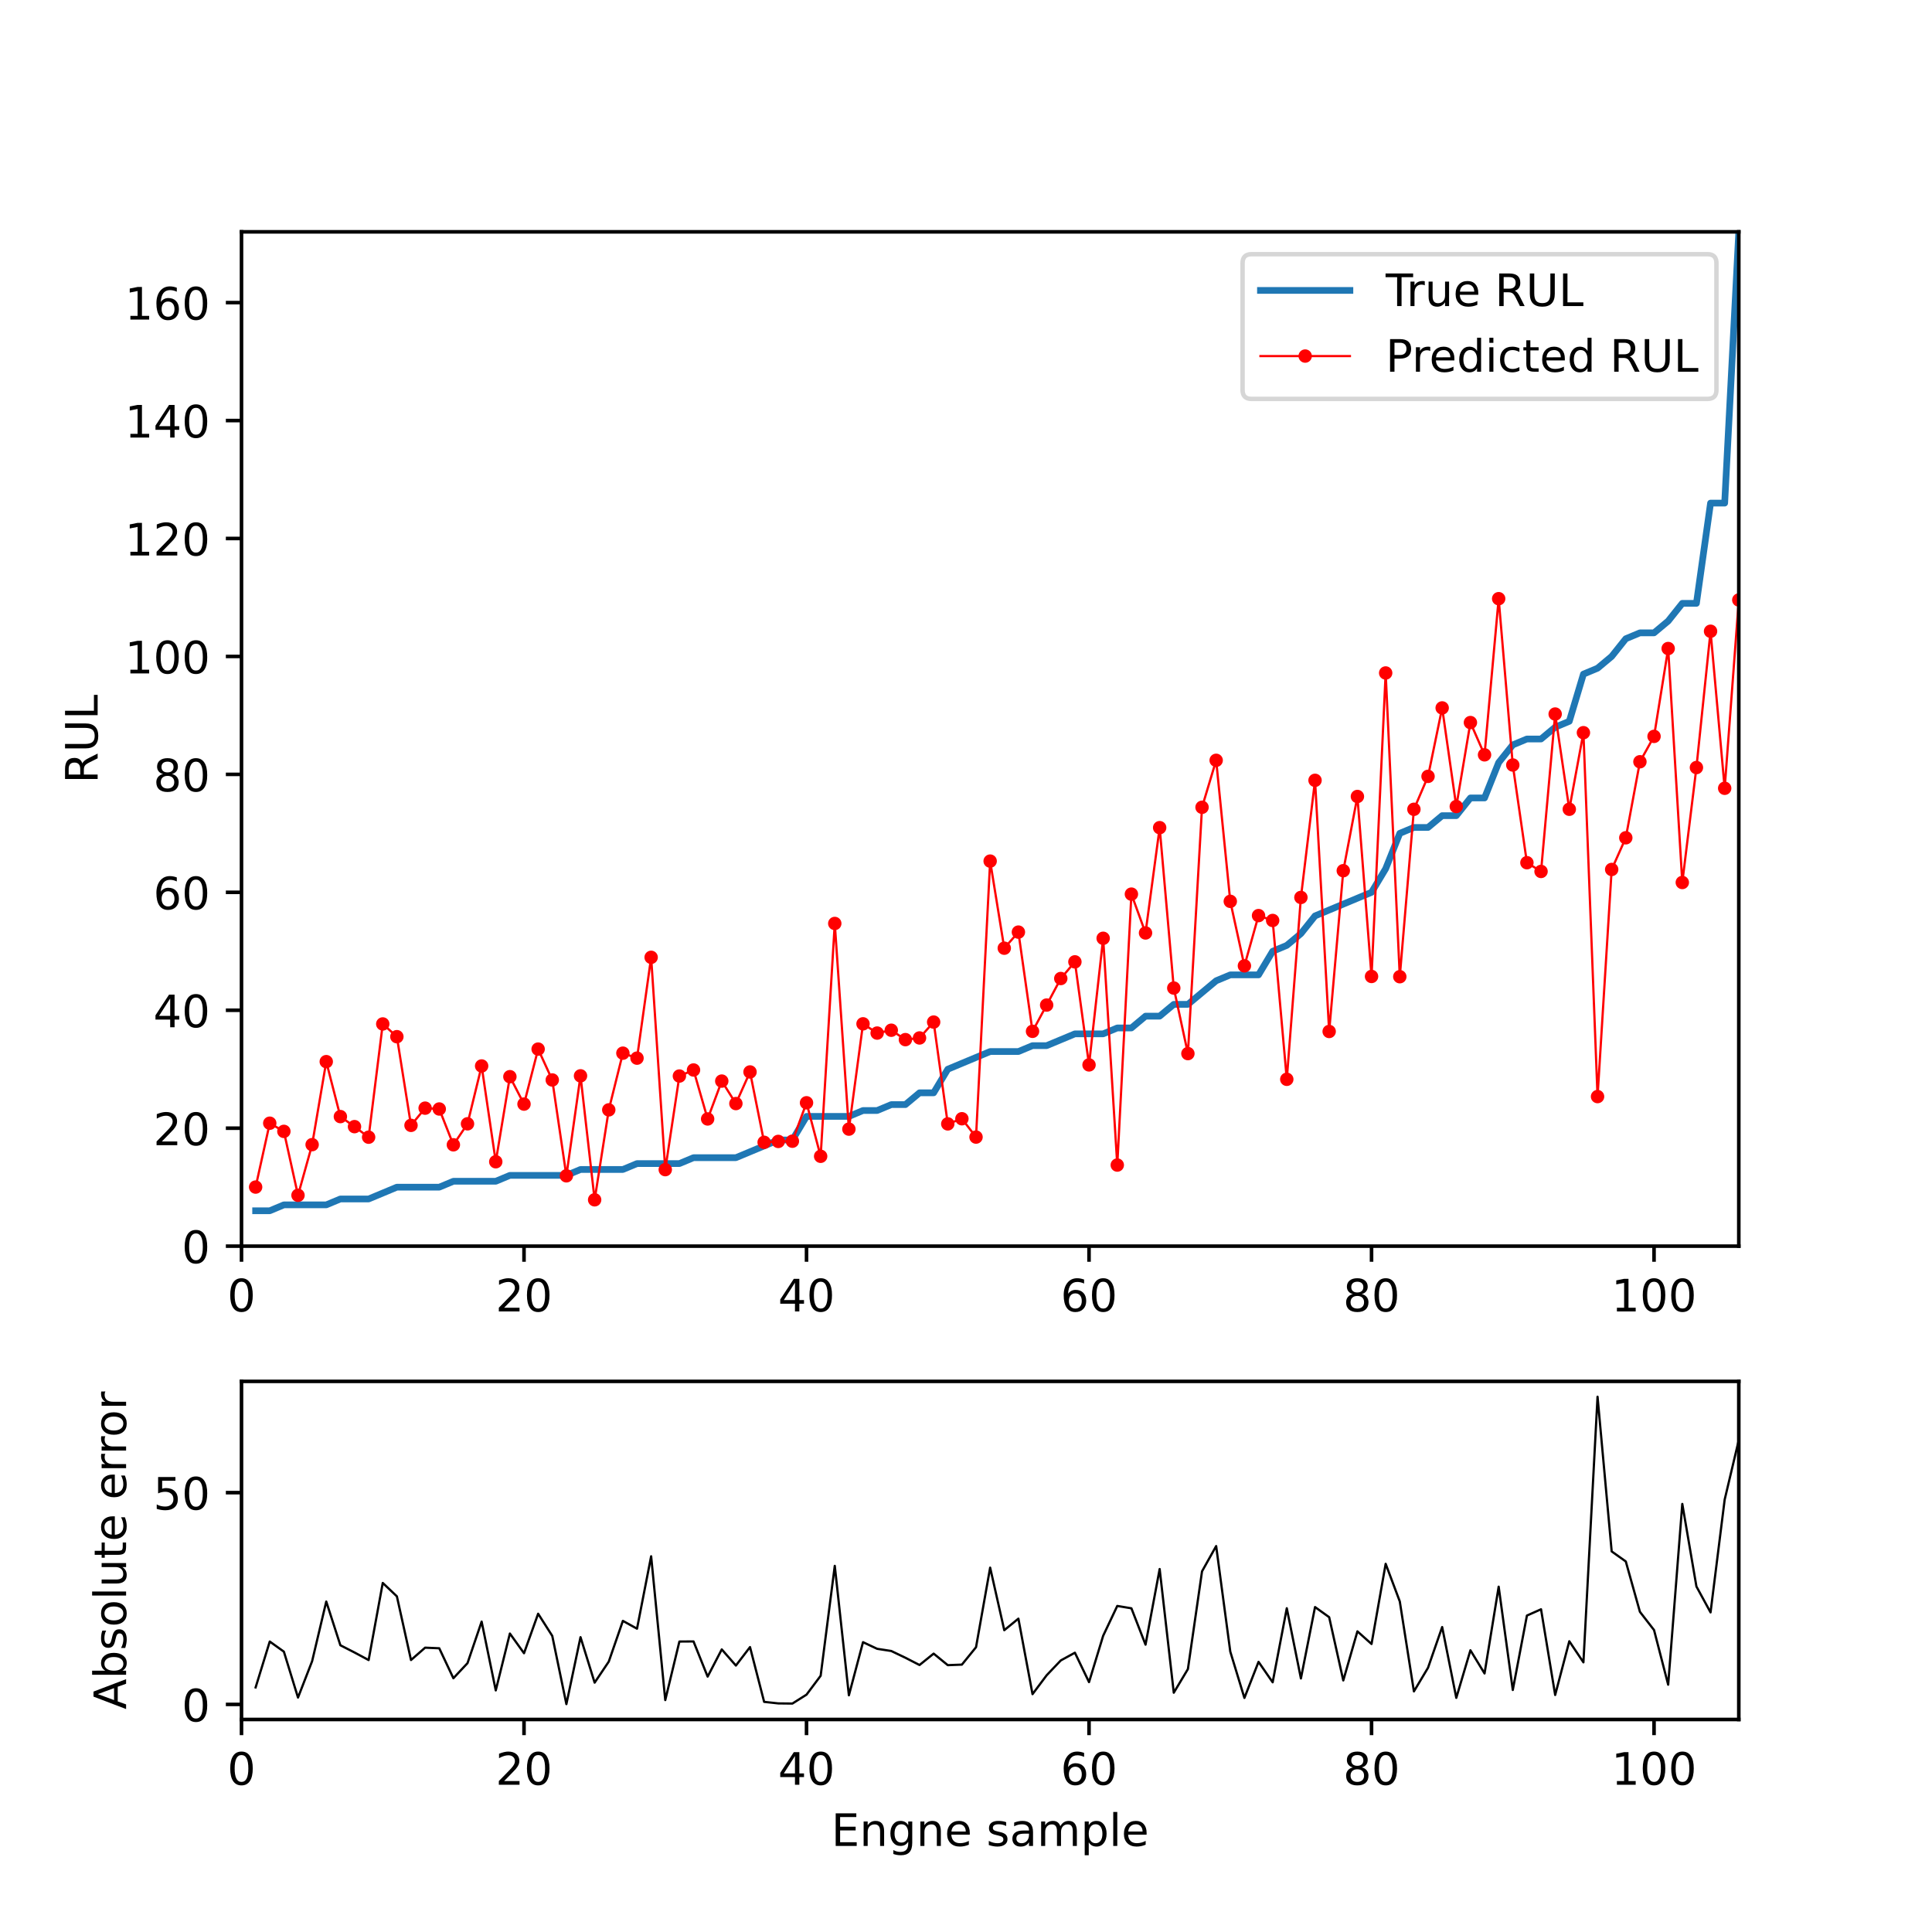 <?xml version="1.0" encoding="utf-8" standalone="no"?>
<!DOCTYPE svg PUBLIC "-//W3C//DTD SVG 1.1//EN"
  "http://www.w3.org/Graphics/SVG/1.1/DTD/svg11.dtd">
<!-- Created with matplotlib (https://matplotlib.org/) -->
<svg height="432pt" version="1.1" viewBox="0 0 432 432" width="432pt" xmlns="http://www.w3.org/2000/svg" xmlns:xlink="http://www.w3.org/1999/xlink">
 <defs>
  <style type="text/css">
*{stroke-linecap:butt;stroke-linejoin:round;}
  </style>
 </defs>
 <g id="figure_1">
  <g id="patch_1">
   <path d="M 0 432 
L 432 432 
L 432 0 
L 0 0 
z
" style="fill:#ffffff;"/>
  </g>
  <g id="axes_1">
   <g id="patch_2">
    <path d="M 54 278.64 
L 388.8 278.64 
L 388.8 51.84 
L 54 51.84 
z
" style="fill:#ffffff;"/>
   </g>
   <g id="matplotlib.axis_1">
    <g id="xtick_1">
     <g id="line2d_1">
      <defs>
       <path d="M 0 0 
L 0 3.5 
" id="m872e241bf7" style="stroke:#000000;stroke-width:0.8;"/>
      </defs>
      <g>
       <use style="stroke:#000000;stroke-width:0.8;" x="54" xlink:href="#m872e241bf7" y="278.64"/>
      </g>
     </g>
     <g id="text_1">
      <!-- 0 -->
      <defs>
       <path d="M 31.781 66.406 
Q 24.172 66.406 20.328 58.906 
Q 16.5 51.422 16.5 36.375 
Q 16.5 21.391 20.328 13.891 
Q 24.172 6.391 31.781 6.391 
Q 39.453 6.391 43.281 13.891 
Q 47.125 21.391 47.125 36.375 
Q 47.125 51.422 43.281 58.906 
Q 39.453 66.406 31.781 66.406 
z
M 31.781 74.219 
Q 44.047 74.219 50.516 64.516 
Q 56.984 54.828 56.984 36.375 
Q 56.984 17.969 50.516 8.266 
Q 44.047 -1.422 31.781 -1.422 
Q 19.531 -1.422 13.062 8.266 
Q 6.594 17.969 6.594 36.375 
Q 6.594 54.828 13.062 64.516 
Q 19.531 74.219 31.781 74.219 
z
" id="DejaVuSans-48"/>
      </defs>
      <g transform="translate(50.819 293.238)scale(0.1 -0.1)">
       <use xlink:href="#DejaVuSans-48"/>
      </g>
     </g>
    </g>
    <g id="xtick_2">
     <g id="line2d_2">
      <g>
       <use style="stroke:#000000;stroke-width:0.8;" x="117.17" xlink:href="#m872e241bf7" y="278.64"/>
      </g>
     </g>
     <g id="text_2">
      <!-- 20 -->
      <defs>
       <path d="M 19.188 8.297 
L 53.609 8.297 
L 53.609 0 
L 7.328 0 
L 7.328 8.297 
Q 12.938 14.109 22.625 23.891 
Q 32.328 33.688 34.812 36.531 
Q 39.547 41.844 41.422 45.531 
Q 43.312 49.219 43.312 52.781 
Q 43.312 58.594 39.234 62.25 
Q 35.156 65.922 28.609 65.922 
Q 23.969 65.922 18.812 64.312 
Q 13.672 62.703 7.812 59.422 
L 7.812 69.391 
Q 13.766 71.781 18.938 73 
Q 24.125 74.219 28.422 74.219 
Q 39.75 74.219 46.484 68.547 
Q 53.219 62.891 53.219 53.422 
Q 53.219 48.922 51.531 44.891 
Q 49.859 40.875 45.406 35.406 
Q 44.188 33.984 37.641 27.219 
Q 31.109 20.453 19.188 8.297 
z
" id="DejaVuSans-50"/>
      </defs>
      <g transform="translate(110.807 293.238)scale(0.1 -0.1)">
       <use xlink:href="#DejaVuSans-50"/>
       <use x="63.623" xlink:href="#DejaVuSans-48"/>
      </g>
     </g>
    </g>
    <g id="xtick_3">
     <g id="line2d_3">
      <g>
       <use style="stroke:#000000;stroke-width:0.8;" x="180.34" xlink:href="#m872e241bf7" y="278.64"/>
      </g>
     </g>
     <g id="text_3">
      <!-- 40 -->
      <defs>
       <path d="M 37.797 64.312 
L 12.891 25.391 
L 37.797 25.391 
z
M 35.203 72.906 
L 47.609 72.906 
L 47.609 25.391 
L 58.016 25.391 
L 58.016 17.188 
L 47.609 17.188 
L 47.609 0 
L 37.797 0 
L 37.797 17.188 
L 4.891 17.188 
L 4.891 26.703 
z
" id="DejaVuSans-52"/>
      </defs>
      <g transform="translate(173.977 293.238)scale(0.1 -0.1)">
       <use xlink:href="#DejaVuSans-52"/>
       <use x="63.623" xlink:href="#DejaVuSans-48"/>
      </g>
     </g>
    </g>
    <g id="xtick_4">
     <g id="line2d_4">
      <g>
       <use style="stroke:#000000;stroke-width:0.8;" x="243.509" xlink:href="#m872e241bf7" y="278.64"/>
      </g>
     </g>
     <g id="text_4">
      <!-- 60 -->
      <defs>
       <path d="M 33.016 40.375 
Q 26.375 40.375 22.484 35.828 
Q 18.609 31.297 18.609 23.391 
Q 18.609 15.531 22.484 10.953 
Q 26.375 6.391 33.016 6.391 
Q 39.656 6.391 43.531 10.953 
Q 47.406 15.531 47.406 23.391 
Q 47.406 31.297 43.531 35.828 
Q 39.656 40.375 33.016 40.375 
z
M 52.594 71.297 
L 52.594 62.312 
Q 48.875 64.062 45.094 64.984 
Q 41.312 65.922 37.594 65.922 
Q 27.828 65.922 22.672 59.328 
Q 17.531 52.734 16.797 39.406 
Q 19.672 43.656 24.016 45.922 
Q 28.375 48.188 33.594 48.188 
Q 44.578 48.188 50.953 41.516 
Q 57.328 34.859 57.328 23.391 
Q 57.328 12.156 50.688 5.359 
Q 44.047 -1.422 33.016 -1.422 
Q 20.359 -1.422 13.672 8.266 
Q 6.984 17.969 6.984 36.375 
Q 6.984 53.656 15.188 63.938 
Q 23.391 74.219 37.203 74.219 
Q 40.922 74.219 44.703 73.484 
Q 48.484 72.75 52.594 71.297 
z
" id="DejaVuSans-54"/>
      </defs>
      <g transform="translate(237.147 293.238)scale(0.1 -0.1)">
       <use xlink:href="#DejaVuSans-54"/>
       <use x="63.623" xlink:href="#DejaVuSans-48"/>
      </g>
     </g>
    </g>
    <g id="xtick_5">
     <g id="line2d_5">
      <g>
       <use style="stroke:#000000;stroke-width:0.8;" x="306.679" xlink:href="#m872e241bf7" y="278.64"/>
      </g>
     </g>
     <g id="text_5">
      <!-- 80 -->
      <defs>
       <path d="M 31.781 34.625 
Q 24.75 34.625 20.719 30.859 
Q 16.703 27.094 16.703 20.516 
Q 16.703 13.922 20.719 10.156 
Q 24.75 6.391 31.781 6.391 
Q 38.812 6.391 42.859 10.172 
Q 46.922 13.969 46.922 20.516 
Q 46.922 27.094 42.891 30.859 
Q 38.875 34.625 31.781 34.625 
z
M 21.922 38.812 
Q 15.578 40.375 12.031 44.719 
Q 8.5 49.078 8.5 55.328 
Q 8.5 64.062 14.719 69.141 
Q 20.953 74.219 31.781 74.219 
Q 42.672 74.219 48.875 69.141 
Q 55.078 64.062 55.078 55.328 
Q 55.078 49.078 51.531 44.719 
Q 48 40.375 41.703 38.812 
Q 48.828 37.156 52.797 32.312 
Q 56.781 27.484 56.781 20.516 
Q 56.781 9.906 50.312 4.234 
Q 43.844 -1.422 31.781 -1.422 
Q 19.734 -1.422 13.25 4.234 
Q 6.781 9.906 6.781 20.516 
Q 6.781 27.484 10.781 32.312 
Q 14.797 37.156 21.922 38.812 
z
M 18.312 54.391 
Q 18.312 48.734 21.844 45.562 
Q 25.391 42.391 31.781 42.391 
Q 38.141 42.391 41.719 45.562 
Q 45.312 48.734 45.312 54.391 
Q 45.312 60.062 41.719 63.234 
Q 38.141 66.406 31.781 66.406 
Q 25.391 66.406 21.844 63.234 
Q 18.312 60.062 18.312 54.391 
z
" id="DejaVuSans-56"/>
      </defs>
      <g transform="translate(300.317 293.238)scale(0.1 -0.1)">
       <use xlink:href="#DejaVuSans-56"/>
       <use x="63.623" xlink:href="#DejaVuSans-48"/>
      </g>
     </g>
    </g>
    <g id="xtick_6">
     <g id="line2d_6">
      <g>
       <use style="stroke:#000000;stroke-width:0.8;" x="369.849" xlink:href="#m872e241bf7" y="278.64"/>
      </g>
     </g>
     <g id="text_6">
      <!-- 100 -->
      <defs>
       <path d="M 12.406 8.297 
L 28.516 8.297 
L 28.516 63.922 
L 10.984 60.406 
L 10.984 69.391 
L 28.422 72.906 
L 38.281 72.906 
L 38.281 8.297 
L 54.391 8.297 
L 54.391 0 
L 12.406 0 
z
" id="DejaVuSans-49"/>
      </defs>
      <g transform="translate(360.305 293.238)scale(0.1 -0.1)">
       <use xlink:href="#DejaVuSans-49"/>
       <use x="63.623" xlink:href="#DejaVuSans-48"/>
       <use x="127.246" xlink:href="#DejaVuSans-48"/>
      </g>
     </g>
    </g>
   </g>
   <g id="matplotlib.axis_2">
    <g id="ytick_1">
     <g id="line2d_7">
      <defs>
       <path d="M 0 0 
L -3.5 0 
" id="mec5e12ca9e" style="stroke:#000000;stroke-width:0.8;"/>
      </defs>
      <g>
       <use style="stroke:#000000;stroke-width:0.8;" x="54" xlink:href="#mec5e12ca9e" y="278.64"/>
      </g>
     </g>
     <g id="text_7">
      <!-- 0 -->
      <g transform="translate(40.638 282.439)scale(0.1 -0.1)">
       <use xlink:href="#DejaVuSans-48"/>
      </g>
     </g>
    </g>
    <g id="ytick_2">
     <g id="line2d_8">
      <g>
       <use style="stroke:#000000;stroke-width:0.8;" x="54" xlink:href="#mec5e12ca9e" y="252.268"/>
      </g>
     </g>
     <g id="text_8">
      <!-- 20 -->
      <g transform="translate(34.275 256.067)scale(0.1 -0.1)">
       <use xlink:href="#DejaVuSans-50"/>
       <use x="63.623" xlink:href="#DejaVuSans-48"/>
      </g>
     </g>
    </g>
    <g id="ytick_3">
     <g id="line2d_9">
      <g>
       <use style="stroke:#000000;stroke-width:0.8;" x="54" xlink:href="#mec5e12ca9e" y="225.896"/>
      </g>
     </g>
     <g id="text_9">
      <!-- 40 -->
      <g transform="translate(34.275 229.695)scale(0.1 -0.1)">
       <use xlink:href="#DejaVuSans-52"/>
       <use x="63.623" xlink:href="#DejaVuSans-48"/>
      </g>
     </g>
    </g>
    <g id="ytick_4">
     <g id="line2d_10">
      <g>
       <use style="stroke:#000000;stroke-width:0.8;" x="54" xlink:href="#mec5e12ca9e" y="199.524"/>
      </g>
     </g>
     <g id="text_10">
      <!-- 60 -->
      <g transform="translate(34.275 203.323)scale(0.1 -0.1)">
       <use xlink:href="#DejaVuSans-54"/>
       <use x="63.623" xlink:href="#DejaVuSans-48"/>
      </g>
     </g>
    </g>
    <g id="ytick_5">
     <g id="line2d_11">
      <g>
       <use style="stroke:#000000;stroke-width:0.8;" x="54" xlink:href="#mec5e12ca9e" y="173.152"/>
      </g>
     </g>
     <g id="text_11">
      <!-- 80 -->
      <g transform="translate(34.275 176.951)scale(0.1 -0.1)">
       <use xlink:href="#DejaVuSans-56"/>
       <use x="63.623" xlink:href="#DejaVuSans-48"/>
      </g>
     </g>
    </g>
    <g id="ytick_6">
     <g id="line2d_12">
      <g>
       <use style="stroke:#000000;stroke-width:0.8;" x="54" xlink:href="#mec5e12ca9e" y="146.78"/>
      </g>
     </g>
     <g id="text_12">
      <!-- 100 -->
      <g transform="translate(27.913 150.579)scale(0.1 -0.1)">
       <use xlink:href="#DejaVuSans-49"/>
       <use x="63.623" xlink:href="#DejaVuSans-48"/>
       <use x="127.246" xlink:href="#DejaVuSans-48"/>
      </g>
     </g>
    </g>
    <g id="ytick_7">
     <g id="line2d_13">
      <g>
       <use style="stroke:#000000;stroke-width:0.8;" x="54" xlink:href="#mec5e12ca9e" y="120.407"/>
      </g>
     </g>
     <g id="text_13">
      <!-- 120 -->
      <g transform="translate(27.913 124.207)scale(0.1 -0.1)">
       <use xlink:href="#DejaVuSans-49"/>
       <use x="63.623" xlink:href="#DejaVuSans-50"/>
       <use x="127.246" xlink:href="#DejaVuSans-48"/>
      </g>
     </g>
    </g>
    <g id="ytick_8">
     <g id="line2d_14">
      <g>
       <use style="stroke:#000000;stroke-width:0.8;" x="54" xlink:href="#mec5e12ca9e" y="94.035"/>
      </g>
     </g>
     <g id="text_14">
      <!-- 140 -->
      <g transform="translate(27.913 97.835)scale(0.1 -0.1)">
       <use xlink:href="#DejaVuSans-49"/>
       <use x="63.623" xlink:href="#DejaVuSans-52"/>
       <use x="127.246" xlink:href="#DejaVuSans-48"/>
      </g>
     </g>
    </g>
    <g id="ytick_9">
     <g id="line2d_15">
      <g>
       <use style="stroke:#000000;stroke-width:0.8;" x="54" xlink:href="#mec5e12ca9e" y="67.663"/>
      </g>
     </g>
     <g id="text_15">
      <!-- 160 -->
      <g transform="translate(27.913 71.462)scale(0.1 -0.1)">
       <use xlink:href="#DejaVuSans-49"/>
       <use x="63.623" xlink:href="#DejaVuSans-54"/>
       <use x="127.246" xlink:href="#DejaVuSans-48"/>
      </g>
     </g>
    </g>
    <g id="text_16">
     <!-- RUL -->
     <defs>
      <path d="M 44.391 34.188 
Q 47.562 33.109 50.562 29.594 
Q 53.562 26.078 56.594 19.922 
L 66.609 0 
L 56 0 
L 46.688 18.703 
Q 43.062 26.031 39.672 28.422 
Q 36.281 30.812 30.422 30.812 
L 19.672 30.812 
L 19.672 0 
L 9.812 0 
L 9.812 72.906 
L 32.078 72.906 
Q 44.578 72.906 50.734 67.672 
Q 56.891 62.453 56.891 51.906 
Q 56.891 45.016 53.688 40.469 
Q 50.484 35.938 44.391 34.188 
z
M 19.672 64.797 
L 19.672 38.922 
L 32.078 38.922 
Q 39.203 38.922 42.844 42.219 
Q 46.484 45.516 46.484 51.906 
Q 46.484 58.297 42.844 61.547 
Q 39.203 64.797 32.078 64.797 
z
" id="DejaVuSans-82"/>
      <path d="M 8.688 72.906 
L 18.609 72.906 
L 18.609 28.609 
Q 18.609 16.891 22.844 11.734 
Q 27.094 6.594 36.625 6.594 
Q 46.094 6.594 50.344 11.734 
Q 54.594 16.891 54.594 28.609 
L 54.594 72.906 
L 64.5 72.906 
L 64.5 27.391 
Q 64.5 13.141 57.438 5.859 
Q 50.391 -1.422 36.625 -1.422 
Q 22.797 -1.422 15.734 5.859 
Q 8.688 13.141 8.688 27.391 
z
" id="DejaVuSans-85"/>
      <path d="M 9.812 72.906 
L 19.672 72.906 
L 19.672 8.297 
L 55.172 8.297 
L 55.172 0 
L 9.812 0 
z
" id="DejaVuSans-76"/>
     </defs>
     <g transform="translate(21.833 175.16)rotate(-90)scale(0.1 -0.1)">
      <use xlink:href="#DejaVuSans-82"/>
      <use x="69.482" xlink:href="#DejaVuSans-85"/>
      <use x="142.676" xlink:href="#DejaVuSans-76"/>
     </g>
    </g>
   </g>
   <g id="line2d_16">
    <path clip-path="url(#pbe8532454d)" d="M 57.158 270.728 
L 60.317 270.728 
L 63.475 269.41 
L 66.634 269.41 
L 69.792 269.41 
L 72.951 269.41 
L 76.109 268.091 
L 79.268 268.091 
L 82.426 268.091 
L 85.585 266.773 
L 88.743 265.454 
L 91.902 265.454 
L 95.06 265.454 
L 98.219 265.454 
L 101.377 264.135 
L 104.536 264.135 
L 107.694 264.135 
L 110.853 264.135 
L 114.011 262.817 
L 117.17 262.817 
L 120.328 262.817 
L 123.487 262.817 
L 126.645 262.817 
L 129.804 261.498 
L 132.962 261.498 
L 136.121 261.498 
L 139.279 261.498 
L 142.438 260.18 
L 145.596 260.18 
L 148.755 260.18 
L 151.913 260.18 
L 155.072 258.861 
L 158.23 258.861 
L 161.389 258.861 
L 164.547 258.861 
L 167.706 257.542 
L 170.864 256.224 
L 174.023 254.905 
L 177.181 254.905 
L 180.34 249.631 
L 183.498 249.631 
L 186.657 249.631 
L 189.815 249.631 
L 192.974 248.312 
L 196.132 248.312 
L 199.291 246.993 
L 202.449 246.993 
L 205.608 244.356 
L 208.766 244.356 
L 211.925 239.082 
L 215.083 237.763 
L 218.242 236.445 
L 221.4 235.126 
L 224.558 235.126 
L 227.717 235.126 
L 230.875 233.807 
L 234.034 233.807 
L 237.192 232.489 
L 240.351 231.17 
L 243.509 231.17 
L 246.668 231.17 
L 249.826 229.852 
L 252.985 229.852 
L 256.143 227.214 
L 259.302 227.214 
L 262.46 224.577 
L 265.619 224.577 
L 268.777 221.94 
L 271.936 219.303 
L 275.094 217.984 
L 278.253 217.984 
L 281.411 217.984 
L 284.57 212.71 
L 287.728 211.391 
L 290.887 208.754 
L 294.045 204.798 
L 297.204 203.48 
L 300.362 202.161 
L 303.521 200.842 
L 306.679 199.524 
L 309.838 194.249 
L 312.996 186.338 
L 316.155 185.019 
L 319.313 185.019 
L 322.472 182.382 
L 325.63 182.382 
L 328.789 178.426 
L 331.947 178.426 
L 335.106 170.514 
L 338.264 166.559 
L 341.423 165.24 
L 344.581 165.24 
L 347.74 162.603 
L 350.898 161.284 
L 354.057 150.735 
L 357.215 149.417 
L 360.374 146.78 
L 363.532 142.824 
L 366.691 141.505 
L 369.849 141.505 
L 373.008 138.868 
L 376.166 134.912 
L 379.325 134.912 
L 382.483 112.496 
L 385.642 112.496 
L 388.8 51.84 
" style="fill:none;stroke:#1f77b4;stroke-linecap:square;stroke-width:1.5;"/>
   </g>
   <g id="line2d_17">
    <path clip-path="url(#pbe8532454d)" d="M 57.158 265.431 
L 60.317 251.151 
L 63.475 252.98 
L 66.634 267.27 
L 69.792 255.945 
L 72.951 237.386 
L 76.109 249.673 
L 79.268 251.92 
L 82.426 254.278 
L 85.585 228.958 
L 88.743 231.806 
L 91.902 251.632 
L 95.06 247.786 
L 98.219 247.974 
L 101.377 255.981 
L 104.536 251.286 
L 107.694 238.356 
L 110.853 259.77 
L 114.011 240.75 
L 117.17 246.878 
L 120.328 234.582 
L 123.487 241.483 
L 126.645 262.914 
L 129.804 240.562 
L 132.962 268.279 
L 136.121 248.171 
L 139.279 235.491 
L 142.438 236.603 
L 145.596 214.062 
L 148.755 261.533 
L 151.913 240.604 
L 155.072 239.253 
L 158.23 250.199 
L 161.389 241.734 
L 164.547 246.759 
L 167.706 239.692 
L 170.864 255.425 
L 174.023 255.225 
L 177.181 255.175 
L 180.34 246.587 
L 183.498 258.55 
L 186.657 206.491 
L 189.815 252.473 
L 192.974 228.931 
L 196.132 230.997 
L 199.291 230.361 
L 202.449 232.464 
L 205.608 232.088 
L 208.766 228.54 
L 211.925 251.303 
L 215.083 250.155 
L 218.242 254.253 
L 221.4 192.546 
L 224.558 212.017 
L 227.717 208.421 
L 230.875 230.608 
L 234.034 224.733 
L 237.192 218.799 
L 240.351 215.073 
L 243.509 238.114 
L 246.668 209.804 
L 249.826 260.509 
L 252.985 199.93 
L 256.143 208.61 
L 259.302 185.067 
L 262.46 220.931 
L 265.619 235.586 
L 268.777 180.51 
L 271.936 170.01 
L 275.094 201.545 
L 278.253 215.962 
L 281.411 204.729 
L 284.57 205.821 
L 287.728 241.334 
L 290.887 200.669 
L 294.045 174.484 
L 297.204 230.64 
L 300.362 194.691 
L 303.521 178.097 
L 306.679 218.339 
L 309.838 150.479 
L 312.996 218.394 
L 316.155 180.961 
L 319.313 173.597 
L 322.472 158.293 
L 325.63 180.336 
L 328.789 161.567 
L 331.947 168.782 
L 335.106 133.866 
L 338.264 171.057 
L 341.423 192.901 
L 344.581 194.857 
L 347.74 159.66 
L 350.898 180.951 
L 354.057 163.833 
L 357.215 245.196 
L 360.374 194.412 
L 363.532 187.331 
L 366.691 170.331 
L 369.849 164.658 
L 373.008 145.014 
L 376.166 197.326 
L 379.325 171.627 
L 382.483 141.149 
L 385.642 176.261 
L 388.8 134.159 
" style="fill:none;stroke:#ff0000;stroke-linecap:square;stroke-width:0.5;"/>
    <defs>
     <path d="M 0 1 
C 0.265 1 0.52 0.895 0.707 0.707 
C 0.895 0.52 1 0.265 1 0 
C 1 -0.265 0.895 -0.52 0.707 -0.707 
C 0.52 -0.895 0.265 -1 0 -1 
C -0.265 -1 -0.52 -0.895 -0.707 -0.707 
C -0.895 -0.52 -1 -0.265 -1 0 
C -1 0.265 -0.895 0.52 -0.707 0.707 
C -0.52 0.895 -0.265 1 0 1 
z
" id="mc610647e31" style="stroke:#ff0000;"/>
    </defs>
    <g clip-path="url(#pbe8532454d)">
     <use style="fill:#ff0000;stroke:#ff0000;" x="57.158" xlink:href="#mc610647e31" y="265.431"/>
     <use style="fill:#ff0000;stroke:#ff0000;" x="60.317" xlink:href="#mc610647e31" y="251.151"/>
     <use style="fill:#ff0000;stroke:#ff0000;" x="63.475" xlink:href="#mc610647e31" y="252.98"/>
     <use style="fill:#ff0000;stroke:#ff0000;" x="66.634" xlink:href="#mc610647e31" y="267.27"/>
     <use style="fill:#ff0000;stroke:#ff0000;" x="69.792" xlink:href="#mc610647e31" y="255.945"/>
     <use style="fill:#ff0000;stroke:#ff0000;" x="72.951" xlink:href="#mc610647e31" y="237.386"/>
     <use style="fill:#ff0000;stroke:#ff0000;" x="76.109" xlink:href="#mc610647e31" y="249.673"/>
     <use style="fill:#ff0000;stroke:#ff0000;" x="79.268" xlink:href="#mc610647e31" y="251.92"/>
     <use style="fill:#ff0000;stroke:#ff0000;" x="82.426" xlink:href="#mc610647e31" y="254.278"/>
     <use style="fill:#ff0000;stroke:#ff0000;" x="85.585" xlink:href="#mc610647e31" y="228.958"/>
     <use style="fill:#ff0000;stroke:#ff0000;" x="88.743" xlink:href="#mc610647e31" y="231.806"/>
     <use style="fill:#ff0000;stroke:#ff0000;" x="91.902" xlink:href="#mc610647e31" y="251.632"/>
     <use style="fill:#ff0000;stroke:#ff0000;" x="95.06" xlink:href="#mc610647e31" y="247.786"/>
     <use style="fill:#ff0000;stroke:#ff0000;" x="98.219" xlink:href="#mc610647e31" y="247.974"/>
     <use style="fill:#ff0000;stroke:#ff0000;" x="101.377" xlink:href="#mc610647e31" y="255.981"/>
     <use style="fill:#ff0000;stroke:#ff0000;" x="104.536" xlink:href="#mc610647e31" y="251.286"/>
     <use style="fill:#ff0000;stroke:#ff0000;" x="107.694" xlink:href="#mc610647e31" y="238.356"/>
     <use style="fill:#ff0000;stroke:#ff0000;" x="110.853" xlink:href="#mc610647e31" y="259.77"/>
     <use style="fill:#ff0000;stroke:#ff0000;" x="114.011" xlink:href="#mc610647e31" y="240.75"/>
     <use style="fill:#ff0000;stroke:#ff0000;" x="117.17" xlink:href="#mc610647e31" y="246.878"/>
     <use style="fill:#ff0000;stroke:#ff0000;" x="120.328" xlink:href="#mc610647e31" y="234.582"/>
     <use style="fill:#ff0000;stroke:#ff0000;" x="123.487" xlink:href="#mc610647e31" y="241.483"/>
     <use style="fill:#ff0000;stroke:#ff0000;" x="126.645" xlink:href="#mc610647e31" y="262.914"/>
     <use style="fill:#ff0000;stroke:#ff0000;" x="129.804" xlink:href="#mc610647e31" y="240.562"/>
     <use style="fill:#ff0000;stroke:#ff0000;" x="132.962" xlink:href="#mc610647e31" y="268.279"/>
     <use style="fill:#ff0000;stroke:#ff0000;" x="136.121" xlink:href="#mc610647e31" y="248.171"/>
     <use style="fill:#ff0000;stroke:#ff0000;" x="139.279" xlink:href="#mc610647e31" y="235.491"/>
     <use style="fill:#ff0000;stroke:#ff0000;" x="142.438" xlink:href="#mc610647e31" y="236.603"/>
     <use style="fill:#ff0000;stroke:#ff0000;" x="145.596" xlink:href="#mc610647e31" y="214.062"/>
     <use style="fill:#ff0000;stroke:#ff0000;" x="148.755" xlink:href="#mc610647e31" y="261.533"/>
     <use style="fill:#ff0000;stroke:#ff0000;" x="151.913" xlink:href="#mc610647e31" y="240.604"/>
     <use style="fill:#ff0000;stroke:#ff0000;" x="155.072" xlink:href="#mc610647e31" y="239.253"/>
     <use style="fill:#ff0000;stroke:#ff0000;" x="158.23" xlink:href="#mc610647e31" y="250.199"/>
     <use style="fill:#ff0000;stroke:#ff0000;" x="161.389" xlink:href="#mc610647e31" y="241.734"/>
     <use style="fill:#ff0000;stroke:#ff0000;" x="164.547" xlink:href="#mc610647e31" y="246.759"/>
     <use style="fill:#ff0000;stroke:#ff0000;" x="167.706" xlink:href="#mc610647e31" y="239.692"/>
     <use style="fill:#ff0000;stroke:#ff0000;" x="170.864" xlink:href="#mc610647e31" y="255.425"/>
     <use style="fill:#ff0000;stroke:#ff0000;" x="174.023" xlink:href="#mc610647e31" y="255.225"/>
     <use style="fill:#ff0000;stroke:#ff0000;" x="177.181" xlink:href="#mc610647e31" y="255.175"/>
     <use style="fill:#ff0000;stroke:#ff0000;" x="180.34" xlink:href="#mc610647e31" y="246.587"/>
     <use style="fill:#ff0000;stroke:#ff0000;" x="183.498" xlink:href="#mc610647e31" y="258.55"/>
     <use style="fill:#ff0000;stroke:#ff0000;" x="186.657" xlink:href="#mc610647e31" y="206.491"/>
     <use style="fill:#ff0000;stroke:#ff0000;" x="189.815" xlink:href="#mc610647e31" y="252.473"/>
     <use style="fill:#ff0000;stroke:#ff0000;" x="192.974" xlink:href="#mc610647e31" y="228.931"/>
     <use style="fill:#ff0000;stroke:#ff0000;" x="196.132" xlink:href="#mc610647e31" y="230.997"/>
     <use style="fill:#ff0000;stroke:#ff0000;" x="199.291" xlink:href="#mc610647e31" y="230.361"/>
     <use style="fill:#ff0000;stroke:#ff0000;" x="202.449" xlink:href="#mc610647e31" y="232.464"/>
     <use style="fill:#ff0000;stroke:#ff0000;" x="205.608" xlink:href="#mc610647e31" y="232.088"/>
     <use style="fill:#ff0000;stroke:#ff0000;" x="208.766" xlink:href="#mc610647e31" y="228.54"/>
     <use style="fill:#ff0000;stroke:#ff0000;" x="211.925" xlink:href="#mc610647e31" y="251.303"/>
     <use style="fill:#ff0000;stroke:#ff0000;" x="215.083" xlink:href="#mc610647e31" y="250.155"/>
     <use style="fill:#ff0000;stroke:#ff0000;" x="218.242" xlink:href="#mc610647e31" y="254.253"/>
     <use style="fill:#ff0000;stroke:#ff0000;" x="221.4" xlink:href="#mc610647e31" y="192.546"/>
     <use style="fill:#ff0000;stroke:#ff0000;" x="224.558" xlink:href="#mc610647e31" y="212.017"/>
     <use style="fill:#ff0000;stroke:#ff0000;" x="227.717" xlink:href="#mc610647e31" y="208.421"/>
     <use style="fill:#ff0000;stroke:#ff0000;" x="230.875" xlink:href="#mc610647e31" y="230.608"/>
     <use style="fill:#ff0000;stroke:#ff0000;" x="234.034" xlink:href="#mc610647e31" y="224.733"/>
     <use style="fill:#ff0000;stroke:#ff0000;" x="237.192" xlink:href="#mc610647e31" y="218.799"/>
     <use style="fill:#ff0000;stroke:#ff0000;" x="240.351" xlink:href="#mc610647e31" y="215.073"/>
     <use style="fill:#ff0000;stroke:#ff0000;" x="243.509" xlink:href="#mc610647e31" y="238.114"/>
     <use style="fill:#ff0000;stroke:#ff0000;" x="246.668" xlink:href="#mc610647e31" y="209.804"/>
     <use style="fill:#ff0000;stroke:#ff0000;" x="249.826" xlink:href="#mc610647e31" y="260.509"/>
     <use style="fill:#ff0000;stroke:#ff0000;" x="252.985" xlink:href="#mc610647e31" y="199.93"/>
     <use style="fill:#ff0000;stroke:#ff0000;" x="256.143" xlink:href="#mc610647e31" y="208.61"/>
     <use style="fill:#ff0000;stroke:#ff0000;" x="259.302" xlink:href="#mc610647e31" y="185.067"/>
     <use style="fill:#ff0000;stroke:#ff0000;" x="262.46" xlink:href="#mc610647e31" y="220.931"/>
     <use style="fill:#ff0000;stroke:#ff0000;" x="265.619" xlink:href="#mc610647e31" y="235.586"/>
     <use style="fill:#ff0000;stroke:#ff0000;" x="268.777" xlink:href="#mc610647e31" y="180.51"/>
     <use style="fill:#ff0000;stroke:#ff0000;" x="271.936" xlink:href="#mc610647e31" y="170.01"/>
     <use style="fill:#ff0000;stroke:#ff0000;" x="275.094" xlink:href="#mc610647e31" y="201.545"/>
     <use style="fill:#ff0000;stroke:#ff0000;" x="278.253" xlink:href="#mc610647e31" y="215.962"/>
     <use style="fill:#ff0000;stroke:#ff0000;" x="281.411" xlink:href="#mc610647e31" y="204.729"/>
     <use style="fill:#ff0000;stroke:#ff0000;" x="284.57" xlink:href="#mc610647e31" y="205.821"/>
     <use style="fill:#ff0000;stroke:#ff0000;" x="287.728" xlink:href="#mc610647e31" y="241.334"/>
     <use style="fill:#ff0000;stroke:#ff0000;" x="290.887" xlink:href="#mc610647e31" y="200.669"/>
     <use style="fill:#ff0000;stroke:#ff0000;" x="294.045" xlink:href="#mc610647e31" y="174.484"/>
     <use style="fill:#ff0000;stroke:#ff0000;" x="297.204" xlink:href="#mc610647e31" y="230.64"/>
     <use style="fill:#ff0000;stroke:#ff0000;" x="300.362" xlink:href="#mc610647e31" y="194.691"/>
     <use style="fill:#ff0000;stroke:#ff0000;" x="303.521" xlink:href="#mc610647e31" y="178.097"/>
     <use style="fill:#ff0000;stroke:#ff0000;" x="306.679" xlink:href="#mc610647e31" y="218.339"/>
     <use style="fill:#ff0000;stroke:#ff0000;" x="309.838" xlink:href="#mc610647e31" y="150.479"/>
     <use style="fill:#ff0000;stroke:#ff0000;" x="312.996" xlink:href="#mc610647e31" y="218.394"/>
     <use style="fill:#ff0000;stroke:#ff0000;" x="316.155" xlink:href="#mc610647e31" y="180.961"/>
     <use style="fill:#ff0000;stroke:#ff0000;" x="319.313" xlink:href="#mc610647e31" y="173.597"/>
     <use style="fill:#ff0000;stroke:#ff0000;" x="322.472" xlink:href="#mc610647e31" y="158.293"/>
     <use style="fill:#ff0000;stroke:#ff0000;" x="325.63" xlink:href="#mc610647e31" y="180.336"/>
     <use style="fill:#ff0000;stroke:#ff0000;" x="328.789" xlink:href="#mc610647e31" y="161.567"/>
     <use style="fill:#ff0000;stroke:#ff0000;" x="331.947" xlink:href="#mc610647e31" y="168.782"/>
     <use style="fill:#ff0000;stroke:#ff0000;" x="335.106" xlink:href="#mc610647e31" y="133.866"/>
     <use style="fill:#ff0000;stroke:#ff0000;" x="338.264" xlink:href="#mc610647e31" y="171.057"/>
     <use style="fill:#ff0000;stroke:#ff0000;" x="341.423" xlink:href="#mc610647e31" y="192.901"/>
     <use style="fill:#ff0000;stroke:#ff0000;" x="344.581" xlink:href="#mc610647e31" y="194.857"/>
     <use style="fill:#ff0000;stroke:#ff0000;" x="347.74" xlink:href="#mc610647e31" y="159.66"/>
     <use style="fill:#ff0000;stroke:#ff0000;" x="350.898" xlink:href="#mc610647e31" y="180.951"/>
     <use style="fill:#ff0000;stroke:#ff0000;" x="354.057" xlink:href="#mc610647e31" y="163.833"/>
     <use style="fill:#ff0000;stroke:#ff0000;" x="357.215" xlink:href="#mc610647e31" y="245.196"/>
     <use style="fill:#ff0000;stroke:#ff0000;" x="360.374" xlink:href="#mc610647e31" y="194.412"/>
     <use style="fill:#ff0000;stroke:#ff0000;" x="363.532" xlink:href="#mc610647e31" y="187.331"/>
     <use style="fill:#ff0000;stroke:#ff0000;" x="366.691" xlink:href="#mc610647e31" y="170.331"/>
     <use style="fill:#ff0000;stroke:#ff0000;" x="369.849" xlink:href="#mc610647e31" y="164.658"/>
     <use style="fill:#ff0000;stroke:#ff0000;" x="373.008" xlink:href="#mc610647e31" y="145.014"/>
     <use style="fill:#ff0000;stroke:#ff0000;" x="376.166" xlink:href="#mc610647e31" y="197.326"/>
     <use style="fill:#ff0000;stroke:#ff0000;" x="379.325" xlink:href="#mc610647e31" y="171.627"/>
     <use style="fill:#ff0000;stroke:#ff0000;" x="382.483" xlink:href="#mc610647e31" y="141.149"/>
     <use style="fill:#ff0000;stroke:#ff0000;" x="385.642" xlink:href="#mc610647e31" y="176.261"/>
     <use style="fill:#ff0000;stroke:#ff0000;" x="388.8" xlink:href="#mc610647e31" y="134.159"/>
    </g>
   </g>
   <g id="patch_3">
    <path d="M 54 278.64 
L 54 51.84 
" style="fill:none;stroke:#000000;stroke-linecap:square;stroke-linejoin:miter;stroke-width:0.8;"/>
   </g>
   <g id="patch_4">
    <path d="M 388.8 278.64 
L 388.8 51.84 
" style="fill:none;stroke:#000000;stroke-linecap:square;stroke-linejoin:miter;stroke-width:0.8;"/>
   </g>
   <g id="patch_5">
    <path d="M 54 278.64 
L 388.8 278.64 
" style="fill:none;stroke:#000000;stroke-linecap:square;stroke-linejoin:miter;stroke-width:0.8;"/>
   </g>
   <g id="patch_6">
    <path d="M 54 51.84 
L 388.8 51.84 
" style="fill:none;stroke:#000000;stroke-linecap:square;stroke-linejoin:miter;stroke-width:0.8;"/>
   </g>
   <g id="legend_1">
    <g id="patch_7">
     <path d="M 279.842 89.196 
L 381.8 89.196 
Q 383.8 89.196 383.8 87.196 
L 383.8 58.84 
Q 383.8 56.84 381.8 56.84 
L 279.842 56.84 
Q 277.842 56.84 277.842 58.84 
L 277.842 87.196 
Q 277.842 89.196 279.842 89.196 
z
" style="fill:#ffffff;opacity:0.8;stroke:#cccccc;stroke-linejoin:miter;"/>
    </g>
    <g id="line2d_18">
     <path d="M 281.842 64.938 
L 301.842 64.938 
" style="fill:none;stroke:#1f77b4;stroke-linecap:square;stroke-width:1.5;"/>
    </g>
    <g id="line2d_19"/>
    <g id="text_17">
     <!-- True RUL -->
     <defs>
      <path d="M -0.297 72.906 
L 61.375 72.906 
L 61.375 64.594 
L 35.5 64.594 
L 35.5 0 
L 25.594 0 
L 25.594 64.594 
L -0.297 64.594 
z
" id="DejaVuSans-84"/>
      <path d="M 41.109 46.297 
Q 39.594 47.172 37.812 47.578 
Q 36.031 48 33.891 48 
Q 26.266 48 22.188 43.047 
Q 18.109 38.094 18.109 28.812 
L 18.109 0 
L 9.078 0 
L 9.078 54.688 
L 18.109 54.688 
L 18.109 46.188 
Q 20.953 51.172 25.484 53.578 
Q 30.031 56 36.531 56 
Q 37.453 56 38.578 55.875 
Q 39.703 55.766 41.062 55.516 
z
" id="DejaVuSans-114"/>
      <path d="M 8.5 21.578 
L 8.5 54.688 
L 17.484 54.688 
L 17.484 21.922 
Q 17.484 14.156 20.5 10.266 
Q 23.531 6.391 29.594 6.391 
Q 36.859 6.391 41.078 11.031 
Q 45.312 15.672 45.312 23.688 
L 45.312 54.688 
L 54.297 54.688 
L 54.297 0 
L 45.312 0 
L 45.312 8.406 
Q 42.047 3.422 37.719 1 
Q 33.406 -1.422 27.688 -1.422 
Q 18.266 -1.422 13.375 4.438 
Q 8.5 10.297 8.5 21.578 
z
M 31.109 56 
z
" id="DejaVuSans-117"/>
      <path d="M 56.203 29.594 
L 56.203 25.203 
L 14.891 25.203 
Q 15.484 15.922 20.484 11.062 
Q 25.484 6.203 34.422 6.203 
Q 39.594 6.203 44.453 7.469 
Q 49.312 8.734 54.109 11.281 
L 54.109 2.781 
Q 49.266 0.734 44.188 -0.344 
Q 39.109 -1.422 33.891 -1.422 
Q 20.797 -1.422 13.156 6.188 
Q 5.516 13.812 5.516 26.812 
Q 5.516 40.234 12.766 48.109 
Q 20.016 56 32.328 56 
Q 43.359 56 49.781 48.891 
Q 56.203 41.797 56.203 29.594 
z
M 47.219 32.234 
Q 47.125 39.594 43.094 43.984 
Q 39.062 48.391 32.422 48.391 
Q 24.906 48.391 20.391 44.141 
Q 15.875 39.891 15.188 32.172 
z
" id="DejaVuSans-101"/>
      <path id="DejaVuSans-32"/>
     </defs>
     <g transform="translate(309.842 68.438)scale(0.1 -0.1)">
      <use xlink:href="#DejaVuSans-84"/>
      <use x="46.334" xlink:href="#DejaVuSans-114"/>
      <use x="87.447" xlink:href="#DejaVuSans-117"/>
      <use x="150.826" xlink:href="#DejaVuSans-101"/>
      <use x="212.35" xlink:href="#DejaVuSans-32"/>
      <use x="244.137" xlink:href="#DejaVuSans-82"/>
      <use x="313.619" xlink:href="#DejaVuSans-85"/>
      <use x="386.812" xlink:href="#DejaVuSans-76"/>
     </g>
    </g>
    <g id="line2d_20">
     <path d="M 281.842 79.617 
L 301.842 79.617 
" style="fill:none;stroke:#ff0000;stroke-linecap:square;stroke-width:0.5;"/>
    </g>
    <g id="line2d_21">
     <g>
      <use style="fill:#ff0000;stroke:#ff0000;" x="291.842" xlink:href="#mc610647e31" y="79.617"/>
     </g>
    </g>
    <g id="text_18">
     <!-- Predicted RUL -->
     <defs>
      <path d="M 19.672 64.797 
L 19.672 37.406 
L 32.078 37.406 
Q 38.969 37.406 42.719 40.969 
Q 46.484 44.531 46.484 51.125 
Q 46.484 57.672 42.719 61.234 
Q 38.969 64.797 32.078 64.797 
z
M 9.812 72.906 
L 32.078 72.906 
Q 44.344 72.906 50.609 67.359 
Q 56.891 61.812 56.891 51.125 
Q 56.891 40.328 50.609 34.812 
Q 44.344 29.297 32.078 29.297 
L 19.672 29.297 
L 19.672 0 
L 9.812 0 
z
" id="DejaVuSans-80"/>
      <path d="M 45.406 46.391 
L 45.406 75.984 
L 54.391 75.984 
L 54.391 0 
L 45.406 0 
L 45.406 8.203 
Q 42.578 3.328 38.25 0.953 
Q 33.938 -1.422 27.875 -1.422 
Q 17.969 -1.422 11.734 6.484 
Q 5.516 14.406 5.516 27.297 
Q 5.516 40.188 11.734 48.094 
Q 17.969 56 27.875 56 
Q 33.938 56 38.25 53.625 
Q 42.578 51.266 45.406 46.391 
z
M 14.797 27.297 
Q 14.797 17.391 18.875 11.75 
Q 22.953 6.109 30.078 6.109 
Q 37.203 6.109 41.297 11.75 
Q 45.406 17.391 45.406 27.297 
Q 45.406 37.203 41.297 42.844 
Q 37.203 48.484 30.078 48.484 
Q 22.953 48.484 18.875 42.844 
Q 14.797 37.203 14.797 27.297 
z
" id="DejaVuSans-100"/>
      <path d="M 9.422 54.688 
L 18.406 54.688 
L 18.406 0 
L 9.422 0 
z
M 9.422 75.984 
L 18.406 75.984 
L 18.406 64.594 
L 9.422 64.594 
z
" id="DejaVuSans-105"/>
      <path d="M 48.781 52.594 
L 48.781 44.188 
Q 44.969 46.297 41.141 47.344 
Q 37.312 48.391 33.406 48.391 
Q 24.656 48.391 19.812 42.844 
Q 14.984 37.312 14.984 27.297 
Q 14.984 17.281 19.812 11.734 
Q 24.656 6.203 33.406 6.203 
Q 37.312 6.203 41.141 7.25 
Q 44.969 8.297 48.781 10.406 
L 48.781 2.094 
Q 45.016 0.344 40.984 -0.531 
Q 36.969 -1.422 32.422 -1.422 
Q 20.062 -1.422 12.781 6.344 
Q 5.516 14.109 5.516 27.297 
Q 5.516 40.672 12.859 48.328 
Q 20.219 56 33.016 56 
Q 37.156 56 41.109 55.141 
Q 45.062 54.297 48.781 52.594 
z
" id="DejaVuSans-99"/>
      <path d="M 18.312 70.219 
L 18.312 54.688 
L 36.812 54.688 
L 36.812 47.703 
L 18.312 47.703 
L 18.312 18.016 
Q 18.312 11.328 20.141 9.422 
Q 21.969 7.516 27.594 7.516 
L 36.812 7.516 
L 36.812 0 
L 27.594 0 
Q 17.188 0 13.234 3.875 
Q 9.281 7.766 9.281 18.016 
L 9.281 47.703 
L 2.688 47.703 
L 2.688 54.688 
L 9.281 54.688 
L 9.281 70.219 
z
" id="DejaVuSans-116"/>
     </defs>
     <g transform="translate(309.842 83.117)scale(0.1 -0.1)">
      <use xlink:href="#DejaVuSans-80"/>
      <use x="58.553" xlink:href="#DejaVuSans-114"/>
      <use x="97.416" xlink:href="#DejaVuSans-101"/>
      <use x="158.939" xlink:href="#DejaVuSans-100"/>
      <use x="222.416" xlink:href="#DejaVuSans-105"/>
      <use x="250.199" xlink:href="#DejaVuSans-99"/>
      <use x="305.18" xlink:href="#DejaVuSans-116"/>
      <use x="344.389" xlink:href="#DejaVuSans-101"/>
      <use x="405.912" xlink:href="#DejaVuSans-100"/>
      <use x="469.389" xlink:href="#DejaVuSans-32"/>
      <use x="501.176" xlink:href="#DejaVuSans-82"/>
      <use x="570.658" xlink:href="#DejaVuSans-85"/>
      <use x="643.852" xlink:href="#DejaVuSans-76"/>
     </g>
    </g>
   </g>
  </g>
  <g id="axes_2">
   <g id="patch_8">
    <path d="M 54 384.48 
L 388.8 384.48 
L 388.8 308.88 
L 54 308.88 
z
" style="fill:#ffffff;"/>
   </g>
   <g id="matplotlib.axis_3">
    <g id="xtick_7">
     <g id="line2d_22">
      <g>
       <use style="stroke:#000000;stroke-width:0.8;" x="54" xlink:href="#m872e241bf7" y="384.48"/>
      </g>
     </g>
     <g id="text_19">
      <!-- 0 -->
      <g transform="translate(50.819 399.078)scale(0.1 -0.1)">
       <use xlink:href="#DejaVuSans-48"/>
      </g>
     </g>
    </g>
    <g id="xtick_8">
     <g id="line2d_23">
      <g>
       <use style="stroke:#000000;stroke-width:0.8;" x="117.17" xlink:href="#m872e241bf7" y="384.48"/>
      </g>
     </g>
     <g id="text_20">
      <!-- 20 -->
      <g transform="translate(110.807 399.078)scale(0.1 -0.1)">
       <use xlink:href="#DejaVuSans-50"/>
       <use x="63.623" xlink:href="#DejaVuSans-48"/>
      </g>
     </g>
    </g>
    <g id="xtick_9">
     <g id="line2d_24">
      <g>
       <use style="stroke:#000000;stroke-width:0.8;" x="180.34" xlink:href="#m872e241bf7" y="384.48"/>
      </g>
     </g>
     <g id="text_21">
      <!-- 40 -->
      <g transform="translate(173.977 399.078)scale(0.1 -0.1)">
       <use xlink:href="#DejaVuSans-52"/>
       <use x="63.623" xlink:href="#DejaVuSans-48"/>
      </g>
     </g>
    </g>
    <g id="xtick_10">
     <g id="line2d_25">
      <g>
       <use style="stroke:#000000;stroke-width:0.8;" x="243.509" xlink:href="#m872e241bf7" y="384.48"/>
      </g>
     </g>
     <g id="text_22">
      <!-- 60 -->
      <g transform="translate(237.147 399.078)scale(0.1 -0.1)">
       <use xlink:href="#DejaVuSans-54"/>
       <use x="63.623" xlink:href="#DejaVuSans-48"/>
      </g>
     </g>
    </g>
    <g id="xtick_11">
     <g id="line2d_26">
      <g>
       <use style="stroke:#000000;stroke-width:0.8;" x="306.679" xlink:href="#m872e241bf7" y="384.48"/>
      </g>
     </g>
     <g id="text_23">
      <!-- 80 -->
      <g transform="translate(300.317 399.078)scale(0.1 -0.1)">
       <use xlink:href="#DejaVuSans-56"/>
       <use x="63.623" xlink:href="#DejaVuSans-48"/>
      </g>
     </g>
    </g>
    <g id="xtick_12">
     <g id="line2d_27">
      <g>
       <use style="stroke:#000000;stroke-width:0.8;" x="369.849" xlink:href="#m872e241bf7" y="384.48"/>
      </g>
     </g>
     <g id="text_24">
      <!-- 100 -->
      <g transform="translate(360.305 399.078)scale(0.1 -0.1)">
       <use xlink:href="#DejaVuSans-49"/>
       <use x="63.623" xlink:href="#DejaVuSans-48"/>
       <use x="127.246" xlink:href="#DejaVuSans-48"/>
      </g>
     </g>
    </g>
    <g id="text_25">
     <!-- Engne sample -->
     <defs>
      <path d="M 9.812 72.906 
L 55.906 72.906 
L 55.906 64.594 
L 19.672 64.594 
L 19.672 43.016 
L 54.391 43.016 
L 54.391 34.719 
L 19.672 34.719 
L 19.672 8.297 
L 56.781 8.297 
L 56.781 0 
L 9.812 0 
z
" id="DejaVuSans-69"/>
      <path d="M 54.891 33.016 
L 54.891 0 
L 45.906 0 
L 45.906 32.719 
Q 45.906 40.484 42.875 44.328 
Q 39.844 48.188 33.797 48.188 
Q 26.516 48.188 22.312 43.547 
Q 18.109 38.922 18.109 30.906 
L 18.109 0 
L 9.078 0 
L 9.078 54.688 
L 18.109 54.688 
L 18.109 46.188 
Q 21.344 51.125 25.703 53.562 
Q 30.078 56 35.797 56 
Q 45.219 56 50.047 50.172 
Q 54.891 44.344 54.891 33.016 
z
" id="DejaVuSans-110"/>
      <path d="M 45.406 27.984 
Q 45.406 37.75 41.375 43.109 
Q 37.359 48.484 30.078 48.484 
Q 22.859 48.484 18.828 43.109 
Q 14.797 37.75 14.797 27.984 
Q 14.797 18.266 18.828 12.891 
Q 22.859 7.516 30.078 7.516 
Q 37.359 7.516 41.375 12.891 
Q 45.406 18.266 45.406 27.984 
z
M 54.391 6.781 
Q 54.391 -7.172 48.188 -13.984 
Q 42 -20.797 29.203 -20.797 
Q 24.469 -20.797 20.266 -20.094 
Q 16.062 -19.391 12.109 -17.922 
L 12.109 -9.188 
Q 16.062 -11.328 19.922 -12.344 
Q 23.781 -13.375 27.781 -13.375 
Q 36.625 -13.375 41.016 -8.766 
Q 45.406 -4.156 45.406 5.172 
L 45.406 9.625 
Q 42.625 4.781 38.281 2.391 
Q 33.938 0 27.875 0 
Q 17.828 0 11.672 7.656 
Q 5.516 15.328 5.516 27.984 
Q 5.516 40.672 11.672 48.328 
Q 17.828 56 27.875 56 
Q 33.938 56 38.281 53.609 
Q 42.625 51.219 45.406 46.391 
L 45.406 54.688 
L 54.391 54.688 
z
" id="DejaVuSans-103"/>
      <path d="M 44.281 53.078 
L 44.281 44.578 
Q 40.484 46.531 36.375 47.5 
Q 32.281 48.484 27.875 48.484 
Q 21.188 48.484 17.844 46.438 
Q 14.5 44.391 14.5 40.281 
Q 14.5 37.156 16.891 35.375 
Q 19.281 33.594 26.516 31.984 
L 29.594 31.297 
Q 39.156 29.25 43.188 25.516 
Q 47.219 21.781 47.219 15.094 
Q 47.219 7.469 41.188 3.016 
Q 35.156 -1.422 24.609 -1.422 
Q 20.219 -1.422 15.453 -0.562 
Q 10.688 0.297 5.422 2 
L 5.422 11.281 
Q 10.406 8.688 15.234 7.391 
Q 20.062 6.109 24.812 6.109 
Q 31.156 6.109 34.562 8.281 
Q 37.984 10.453 37.984 14.406 
Q 37.984 18.062 35.516 20.016 
Q 33.062 21.969 24.703 23.781 
L 21.578 24.516 
Q 13.234 26.266 9.516 29.906 
Q 5.812 33.547 5.812 39.891 
Q 5.812 47.609 11.281 51.797 
Q 16.75 56 26.812 56 
Q 31.781 56 36.172 55.266 
Q 40.578 54.547 44.281 53.078 
z
" id="DejaVuSans-115"/>
      <path d="M 34.281 27.484 
Q 23.391 27.484 19.188 25 
Q 14.984 22.516 14.984 16.5 
Q 14.984 11.719 18.141 8.906 
Q 21.297 6.109 26.703 6.109 
Q 34.188 6.109 38.703 11.406 
Q 43.219 16.703 43.219 25.484 
L 43.219 27.484 
z
M 52.203 31.203 
L 52.203 0 
L 43.219 0 
L 43.219 8.297 
Q 40.141 3.328 35.547 0.953 
Q 30.953 -1.422 24.312 -1.422 
Q 15.922 -1.422 10.953 3.297 
Q 6 8.016 6 15.922 
Q 6 25.141 12.172 29.828 
Q 18.359 34.516 30.609 34.516 
L 43.219 34.516 
L 43.219 35.406 
Q 43.219 41.609 39.141 45 
Q 35.062 48.391 27.688 48.391 
Q 23 48.391 18.547 47.266 
Q 14.109 46.141 10.016 43.891 
L 10.016 52.203 
Q 14.938 54.109 19.578 55.047 
Q 24.219 56 28.609 56 
Q 40.484 56 46.344 49.844 
Q 52.203 43.703 52.203 31.203 
z
" id="DejaVuSans-97"/>
      <path d="M 52 44.188 
Q 55.375 50.25 60.062 53.125 
Q 64.75 56 71.094 56 
Q 79.641 56 84.281 50.016 
Q 88.922 44.047 88.922 33.016 
L 88.922 0 
L 79.891 0 
L 79.891 32.719 
Q 79.891 40.578 77.094 44.375 
Q 74.312 48.188 68.609 48.188 
Q 61.625 48.188 57.562 43.547 
Q 53.516 38.922 53.516 30.906 
L 53.516 0 
L 44.484 0 
L 44.484 32.719 
Q 44.484 40.625 41.703 44.406 
Q 38.922 48.188 33.109 48.188 
Q 26.219 48.188 22.156 43.531 
Q 18.109 38.875 18.109 30.906 
L 18.109 0 
L 9.078 0 
L 9.078 54.688 
L 18.109 54.688 
L 18.109 46.188 
Q 21.188 51.219 25.484 53.609 
Q 29.781 56 35.688 56 
Q 41.656 56 45.828 52.969 
Q 50 49.953 52 44.188 
z
" id="DejaVuSans-109"/>
      <path d="M 18.109 8.203 
L 18.109 -20.797 
L 9.078 -20.797 
L 9.078 54.688 
L 18.109 54.688 
L 18.109 46.391 
Q 20.953 51.266 25.266 53.625 
Q 29.594 56 35.594 56 
Q 45.562 56 51.781 48.094 
Q 58.016 40.188 58.016 27.297 
Q 58.016 14.406 51.781 6.484 
Q 45.562 -1.422 35.594 -1.422 
Q 29.594 -1.422 25.266 0.953 
Q 20.953 3.328 18.109 8.203 
z
M 48.688 27.297 
Q 48.688 37.203 44.609 42.844 
Q 40.531 48.484 33.406 48.484 
Q 26.266 48.484 22.188 42.844 
Q 18.109 37.203 18.109 27.297 
Q 18.109 17.391 22.188 11.75 
Q 26.266 6.109 33.406 6.109 
Q 40.531 6.109 44.609 11.75 
Q 48.688 17.391 48.688 27.297 
z
" id="DejaVuSans-112"/>
      <path d="M 9.422 75.984 
L 18.406 75.984 
L 18.406 0 
L 9.422 0 
z
" id="DejaVuSans-108"/>
     </defs>
     <g transform="translate(185.884 412.757)scale(0.1 -0.1)">
      <use xlink:href="#DejaVuSans-69"/>
      <use x="63.184" xlink:href="#DejaVuSans-110"/>
      <use x="126.562" xlink:href="#DejaVuSans-103"/>
      <use x="190.039" xlink:href="#DejaVuSans-110"/>
      <use x="253.418" xlink:href="#DejaVuSans-101"/>
      <use x="314.941" xlink:href="#DejaVuSans-32"/>
      <use x="346.729" xlink:href="#DejaVuSans-115"/>
      <use x="398.828" xlink:href="#DejaVuSans-97"/>
      <use x="460.107" xlink:href="#DejaVuSans-109"/>
      <use x="557.52" xlink:href="#DejaVuSans-112"/>
      <use x="620.996" xlink:href="#DejaVuSans-108"/>
      <use x="648.779" xlink:href="#DejaVuSans-101"/>
     </g>
    </g>
   </g>
   <g id="matplotlib.axis_4">
    <g id="ytick_10">
     <g id="line2d_28">
      <g>
       <use style="stroke:#000000;stroke-width:0.8;" x="54" xlink:href="#mec5e12ca9e" y="381.113"/>
      </g>
     </g>
     <g id="text_26">
      <!-- 0 -->
      <g transform="translate(40.638 384.913)scale(0.1 -0.1)">
       <use xlink:href="#DejaVuSans-48"/>
      </g>
     </g>
    </g>
    <g id="ytick_11">
     <g id="line2d_29">
      <g>
       <use style="stroke:#000000;stroke-width:0.8;" x="54" xlink:href="#mec5e12ca9e" y="333.757"/>
      </g>
     </g>
     <g id="text_27">
      <!-- 50 -->
      <defs>
       <path d="M 10.797 72.906 
L 49.516 72.906 
L 49.516 64.594 
L 19.828 64.594 
L 19.828 46.734 
Q 21.969 47.469 24.109 47.828 
Q 26.266 48.188 28.422 48.188 
Q 40.625 48.188 47.75 41.5 
Q 54.891 34.812 54.891 23.391 
Q 54.891 11.625 47.562 5.094 
Q 40.234 -1.422 26.906 -1.422 
Q 22.312 -1.422 17.547 -0.641 
Q 12.797 0.141 7.719 1.703 
L 7.719 11.625 
Q 12.109 9.234 16.797 8.062 
Q 21.484 6.891 26.703 6.891 
Q 35.156 6.891 40.078 11.328 
Q 45.016 15.766 45.016 23.391 
Q 45.016 31 40.078 35.438 
Q 35.156 39.891 26.703 39.891 
Q 22.75 39.891 18.812 39.016 
Q 14.891 38.141 10.797 36.281 
z
" id="DejaVuSans-53"/>
      </defs>
      <g transform="translate(34.275 337.556)scale(0.1 -0.1)">
       <use xlink:href="#DejaVuSans-53"/>
       <use x="63.623" xlink:href="#DejaVuSans-48"/>
      </g>
     </g>
    </g>
    <g id="text_28">
     <!-- Absolute error -->
     <defs>
      <path d="M 34.188 63.188 
L 20.797 26.906 
L 47.609 26.906 
z
M 28.609 72.906 
L 39.797 72.906 
L 67.578 0 
L 57.328 0 
L 50.688 18.703 
L 17.828 18.703 
L 11.188 0 
L 0.781 0 
z
" id="DejaVuSans-65"/>
      <path d="M 48.688 27.297 
Q 48.688 37.203 44.609 42.844 
Q 40.531 48.484 33.406 48.484 
Q 26.266 48.484 22.188 42.844 
Q 18.109 37.203 18.109 27.297 
Q 18.109 17.391 22.188 11.75 
Q 26.266 6.109 33.406 6.109 
Q 40.531 6.109 44.609 11.75 
Q 48.688 17.391 48.688 27.297 
z
M 18.109 46.391 
Q 20.953 51.266 25.266 53.625 
Q 29.594 56 35.594 56 
Q 45.562 56 51.781 48.094 
Q 58.016 40.188 58.016 27.297 
Q 58.016 14.406 51.781 6.484 
Q 45.562 -1.422 35.594 -1.422 
Q 29.594 -1.422 25.266 0.953 
Q 20.953 3.328 18.109 8.203 
L 18.109 0 
L 9.078 0 
L 9.078 75.984 
L 18.109 75.984 
z
" id="DejaVuSans-98"/>
      <path d="M 30.609 48.391 
Q 23.391 48.391 19.188 42.75 
Q 14.984 37.109 14.984 27.297 
Q 14.984 17.484 19.156 11.844 
Q 23.344 6.203 30.609 6.203 
Q 37.797 6.203 41.984 11.859 
Q 46.188 17.531 46.188 27.297 
Q 46.188 37.016 41.984 42.703 
Q 37.797 48.391 30.609 48.391 
z
M 30.609 56 
Q 42.328 56 49.016 48.375 
Q 55.719 40.766 55.719 27.297 
Q 55.719 13.875 49.016 6.219 
Q 42.328 -1.422 30.609 -1.422 
Q 18.844 -1.422 12.172 6.219 
Q 5.516 13.875 5.516 27.297 
Q 5.516 40.766 12.172 48.375 
Q 18.844 56 30.609 56 
z
" id="DejaVuSans-111"/>
     </defs>
     <g transform="translate(28.195 382.225)rotate(-90)scale(0.1 -0.1)">
      <use xlink:href="#DejaVuSans-65"/>
      <use x="68.408" xlink:href="#DejaVuSans-98"/>
      <use x="131.885" xlink:href="#DejaVuSans-115"/>
      <use x="183.984" xlink:href="#DejaVuSans-111"/>
      <use x="245.166" xlink:href="#DejaVuSans-108"/>
      <use x="272.949" xlink:href="#DejaVuSans-117"/>
      <use x="336.328" xlink:href="#DejaVuSans-116"/>
      <use x="375.537" xlink:href="#DejaVuSans-101"/>
      <use x="437.061" xlink:href="#DejaVuSans-32"/>
      <use x="468.848" xlink:href="#DejaVuSans-101"/>
      <use x="530.371" xlink:href="#DejaVuSans-114"/>
      <use x="569.734" xlink:href="#DejaVuSans-114"/>
      <use x="608.598" xlink:href="#DejaVuSans-111"/>
      <use x="669.779" xlink:href="#DejaVuSans-114"/>
     </g>
    </g>
   </g>
   <g id="line2d_30">
    <path clip-path="url(#pf115d821fc)" d="M 57.158 377.308 
L 60.317 367.052 
L 63.475 369.312 
L 66.634 379.576 
L 69.792 371.442 
L 72.951 358.111 
L 76.109 367.884 
L 79.268 369.498 
L 82.426 371.192 
L 85.585 353.952 
L 88.743 356.945 
L 91.902 371.185 
L 95.06 368.423 
L 98.219 368.558 
L 101.377 375.256 
L 104.536 371.884 
L 107.694 362.596 
L 110.853 377.978 
L 114.011 365.263 
L 117.17 369.665 
L 120.328 360.833 
L 123.487 365.79 
L 126.645 381.044 
L 129.804 366.075 
L 132.962 376.243 
L 136.121 371.541 
L 139.279 362.433 
L 142.438 364.179 
L 145.596 347.988 
L 148.755 380.141 
L 151.913 367.053 
L 155.072 367.029 
L 158.23 374.892 
L 161.389 368.812 
L 164.547 372.421 
L 167.706 368.292 
L 170.864 380.54 
L 174.023 380.884 
L 177.181 380.92 
L 180.34 378.927 
L 183.498 374.707 
L 186.657 350.127 
L 189.815 379.072 
L 192.974 367.193 
L 196.132 368.677 
L 199.291 369.167 
L 202.449 370.677 
L 205.608 372.301 
L 208.766 369.753 
L 211.925 372.335 
L 215.083 372.213 
L 218.242 368.322 
L 221.4 350.529 
L 224.558 364.515 
L 227.717 361.932 
L 230.875 378.815 
L 234.034 374.595 
L 237.192 371.28 
L 240.351 369.551 
L 243.509 376.126 
L 246.668 365.767 
L 249.826 359.093 
L 252.985 359.621 
L 256.143 367.75 
L 259.302 350.84 
L 262.46 378.495 
L 265.619 373.206 
L 268.777 351.355 
L 271.936 345.707 
L 275.094 369.305 
L 278.253 379.661 
L 281.411 371.593 
L 284.57 376.165 
L 287.728 359.606 
L 290.887 375.306 
L 294.045 359.34 
L 297.204 361.604 
L 300.362 375.748 
L 303.521 364.776 
L 306.679 367.599 
L 309.838 349.674 
L 312.996 358.088 
L 316.155 378.198 
L 319.313 372.909 
L 322.472 363.811 
L 325.63 379.644 
L 328.789 369.004 
L 331.947 374.186 
L 335.106 354.789 
L 338.264 377.882 
L 341.423 361.245 
L 344.581 359.84 
L 347.74 379 
L 350.898 366.987 
L 354.057 371.705 
L 357.215 312.316 
L 360.374 346.9 
L 363.532 349.145 
L 366.691 360.409 
L 369.849 364.483 
L 373.008 376.699 
L 376.166 336.283 
L 379.325 354.742 
L 382.483 360.533 
L 385.642 335.312 
L 388.8 321.985 
" style="fill:none;stroke:#000000;stroke-linecap:square;stroke-width:0.5;"/>
   </g>
   <g id="patch_9">
    <path d="M 54 384.48 
L 54 308.88 
" style="fill:none;stroke:#000000;stroke-linecap:square;stroke-linejoin:miter;stroke-width:0.8;"/>
   </g>
   <g id="patch_10">
    <path d="M 388.8 384.48 
L 388.8 308.88 
" style="fill:none;stroke:#000000;stroke-linecap:square;stroke-linejoin:miter;stroke-width:0.8;"/>
   </g>
   <g id="patch_11">
    <path d="M 54 384.48 
L 388.8 384.48 
" style="fill:none;stroke:#000000;stroke-linecap:square;stroke-linejoin:miter;stroke-width:0.8;"/>
   </g>
   <g id="patch_12">
    <path d="M 54 308.88 
L 388.8 308.88 
" style="fill:none;stroke:#000000;stroke-linecap:square;stroke-linejoin:miter;stroke-width:0.8;"/>
   </g>
  </g>
 </g>
 <defs>
  <clipPath id="pbe8532454d">
   <rect height="226.8" width="334.8" x="54" y="51.84"/>
  </clipPath>
  <clipPath id="pf115d821fc">
   <rect height="75.6" width="334.8" x="54" y="308.88"/>
  </clipPath>
 </defs>
</svg>

